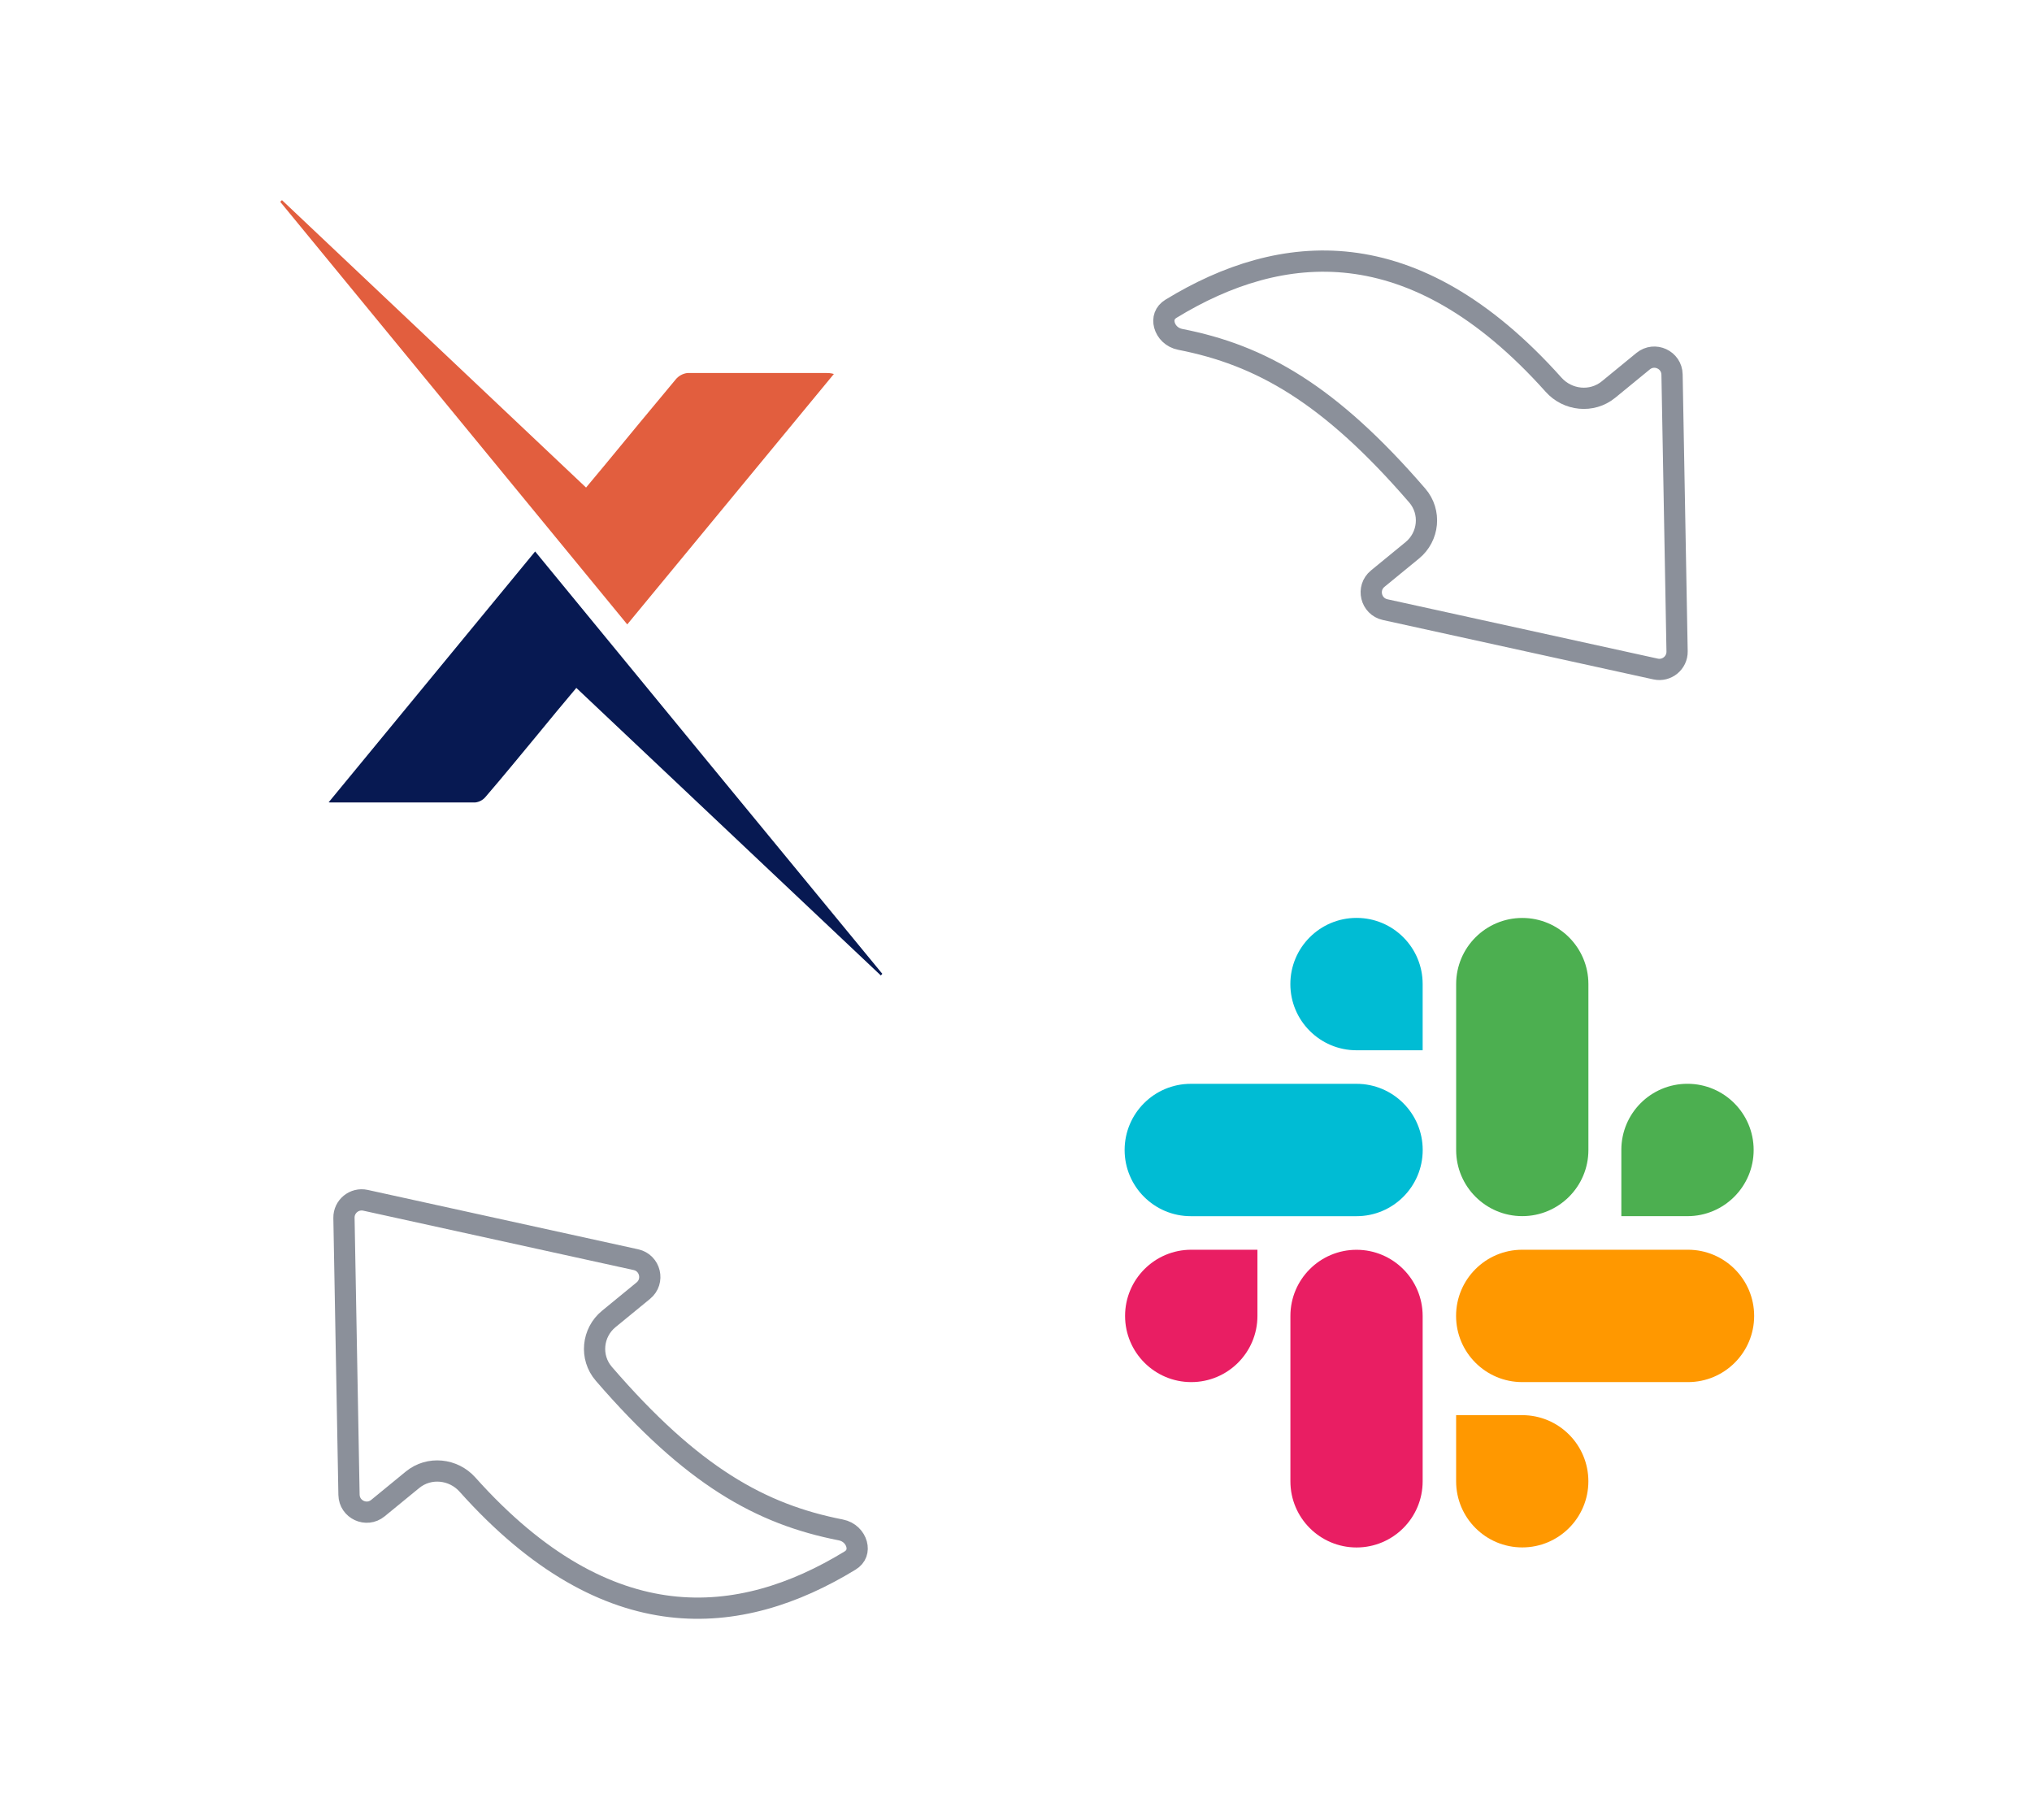 <svg width="287" height="257" viewBox="0 0 287 257" fill="none" xmlns="http://www.w3.org/2000/svg">
	<path d="M236.871 91.997C236.9 93.612 235.413 94.83 233.835 94.484L195.639 86.098C193.599 85.65 192.975 83.046 194.591 81.722L199.47 77.724C201.816 75.802 202.177 72.304 200.168 69.978C187.73 55.573 178.029 50.145 166.702 47.931C165.512 47.699 164.72 46.839 164.469 45.917C164.23 45.038 164.481 44.16 165.392 43.603C173.196 38.835 181.746 36.033 190.748 37.103C199.735 38.171 209.412 43.126 219.428 54.335C221.404 56.547 224.83 56.945 227.196 55.007L232.075 51.009C233.691 49.685 236.121 50.809 236.159 52.897L236.871 91.997Z" stroke="#8B909A" stroke-width="3" stroke-linejoin="round" />
	<path d="M48.582 172.003C48.553 170.388 50.04 169.17 51.618 169.516L89.814 177.902C91.854 178.35 92.478 180.954 90.862 182.278L85.983 186.276C83.637 188.198 83.276 191.696 85.285 194.022C97.723 208.427 107.424 213.854 118.751 216.069C119.941 216.301 120.733 217.161 120.984 218.083C121.222 218.962 120.972 219.84 120.061 220.397C112.257 225.165 103.707 227.967 94.704 226.897C85.718 225.829 76.041 220.874 66.025 209.665C64.049 207.453 60.623 207.055 58.257 208.993L53.377 212.991C51.762 214.315 49.331 213.191 49.293 211.103L48.582 172.003Z" stroke="#8B909A" stroke-width="3" stroke-linejoin="round" />
	<g filter="url(#filter0_d_22272_90183)">
		<rect x="10" y="10.927" width="144.183" height="144.183" rx="20" fill="white" />
		<path d="M88.593 88.185C72.164 68.187 55.825 48.291 39.576 28.499L39.827 28.267L82.775 68.857L85.288 65.842C88.67 61.744 92.034 57.646 95.435 53.587C95.851 53.081 96.447 52.755 97.098 52.679C103.631 52.679 110.164 52.679 116.697 52.679C116.987 52.679 117.257 52.679 117.779 52.814L88.593 88.185Z" fill="#E25E3E" />
		<path d="M81.401 97.153C79.468 99.434 77.709 101.58 75.931 103.744C73.496 106.682 71.08 109.64 68.567 112.558C68.202 112.993 67.682 113.27 67.117 113.331C60.41 113.331 53.703 113.331 46.996 113.331C46.803 113.339 46.609 113.333 46.416 113.312L75.583 77.883C91.974 97.856 108.319 117.738 124.62 137.531L124.407 137.763L81.401 97.153Z" fill="#071952" />
	</g>
	<g filter="url(#filter1_d_22272_90183)">
		<rect x="132.249" y="102.67" width="144.183" height="144.183" rx="20" fill="white" />
		<g clip-path="url(#clip0_22272_90183)">
			<path d="M191.597 176.507C186.44 176.507 182.257 180.689 182.257 185.846V209.208C182.257 214.365 186.44 218.548 191.597 218.548C196.754 218.548 200.936 214.365 200.936 209.208V185.846C200.932 180.689 196.75 176.507 191.597 176.507Z" fill="#E91E63" />
			<path d="M158.906 185.846C158.906 191.007 163.093 195.193 168.253 195.193C173.414 195.193 177.6 191.007 177.6 185.846V176.499H168.261C168.257 176.499 168.257 176.499 168.253 176.499C163.093 176.499 158.906 180.686 158.906 185.846Z" fill="#E91E63" />
			<path d="M191.608 129.635C191.604 129.635 191.6 129.635 191.596 129.635C186.436 129.635 182.25 133.821 182.25 138.982C182.25 144.142 186.436 148.329 191.596 148.329H200.936V138.982C200.936 138.978 200.936 138.971 200.936 138.963C200.932 133.81 196.757 129.635 191.608 129.635Z" fill="#00BCD4" />
			<path d="M168.19 171.761H191.596C196.757 171.761 200.943 167.575 200.943 162.414C200.943 157.253 196.757 153.067 191.596 153.067H168.19C163.03 153.067 158.843 157.253 158.843 162.414C158.843 167.575 163.03 171.761 168.19 171.761Z" fill="#00BCD4" />
			<path d="M238.327 153.063C233.174 153.063 228.999 157.239 228.999 162.392V162.41V171.757H238.339C243.499 171.757 247.686 167.571 247.686 162.41C247.686 157.25 243.499 153.063 238.339 153.063C238.335 153.063 238.331 153.063 238.327 153.063Z" fill="#4CAF50" />
			<path d="M205.667 138.982V162.414C205.667 167.571 209.85 171.754 215.007 171.754C220.163 171.754 224.346 167.571 224.346 162.414V138.982C224.346 133.825 220.163 129.642 215.007 129.642C209.85 129.642 205.667 133.825 205.667 138.982Z" fill="#4CAF50" />
			<path d="M224.342 209.201C224.342 204.044 220.16 199.861 215.003 199.861H205.663V209.208C205.667 214.361 209.846 218.54 215.003 218.54C220.16 218.54 224.342 214.357 224.342 209.201Z" fill="#FF9800" />
			<path d="M238.409 176.499H215.003C209.842 176.499 205.656 180.686 205.656 185.846C205.656 191.007 209.842 195.193 215.003 195.193H238.409C243.57 195.193 247.756 191.007 247.756 185.846C247.756 180.686 243.57 176.499 238.409 176.499Z" fill="#FF9800" />
		</g>
	</g>
	<defs>
		<filter id="filter0_d_22272_90183" x="0" y="0.927" width="164.183" height="164.183" filterUnits="userSpaceOnUse" color-interpolation-filters="sRGB">
			<feFlood flood-opacity="0" result="BackgroundImageFix" />
			<feColorMatrix in="SourceAlpha" type="matrix" values="0 0 0 0 0 0 0 0 0 0 0 0 0 0 0 0 0 0 127 0" result="hardAlpha" />
			<feOffset />
			<feGaussianBlur stdDeviation="5" />
			<feComposite in2="hardAlpha" operator="out" />
			<feColorMatrix type="matrix" values="0 0 0 0 0 0 0 0 0 0 0 0 0 0 0 0 0 0 0.25 0" />
			<feBlend mode="normal" in2="BackgroundImageFix" result="effect1_dropShadow_22272_90183" />
			<feBlend mode="normal" in="SourceGraphic" in2="effect1_dropShadow_22272_90183" result="shape" />
		</filter>
		<filter id="filter1_d_22272_90183" x="122.249" y="92.67" width="164.183" height="164.183" filterUnits="userSpaceOnUse" color-interpolation-filters="sRGB">
			<feFlood flood-opacity="0" result="BackgroundImageFix" />
			<feColorMatrix in="SourceAlpha" type="matrix" values="0 0 0 0 0 0 0 0 0 0 0 0 0 0 0 0 0 0 127 0" result="hardAlpha" />
			<feOffset />
			<feGaussianBlur stdDeviation="5" />
			<feComposite in2="hardAlpha" operator="out" />
			<feColorMatrix type="matrix" values="0 0 0 0 0 0 0 0 0 0 0 0 0 0 0 0 0 0 0.25 0" />
			<feBlend mode="normal" in2="BackgroundImageFix" result="effect1_dropShadow_22272_90183" />
			<feBlend mode="normal" in="SourceGraphic" in2="effect1_dropShadow_22272_90183" result="shape" />
		</filter>
		<clipPath id="clip0_22272_90183">
			<rect width="88.913" height="88.913" fill="white" transform="translate(158.836 129.639)" />
		</clipPath>
	</defs>
</svg>
